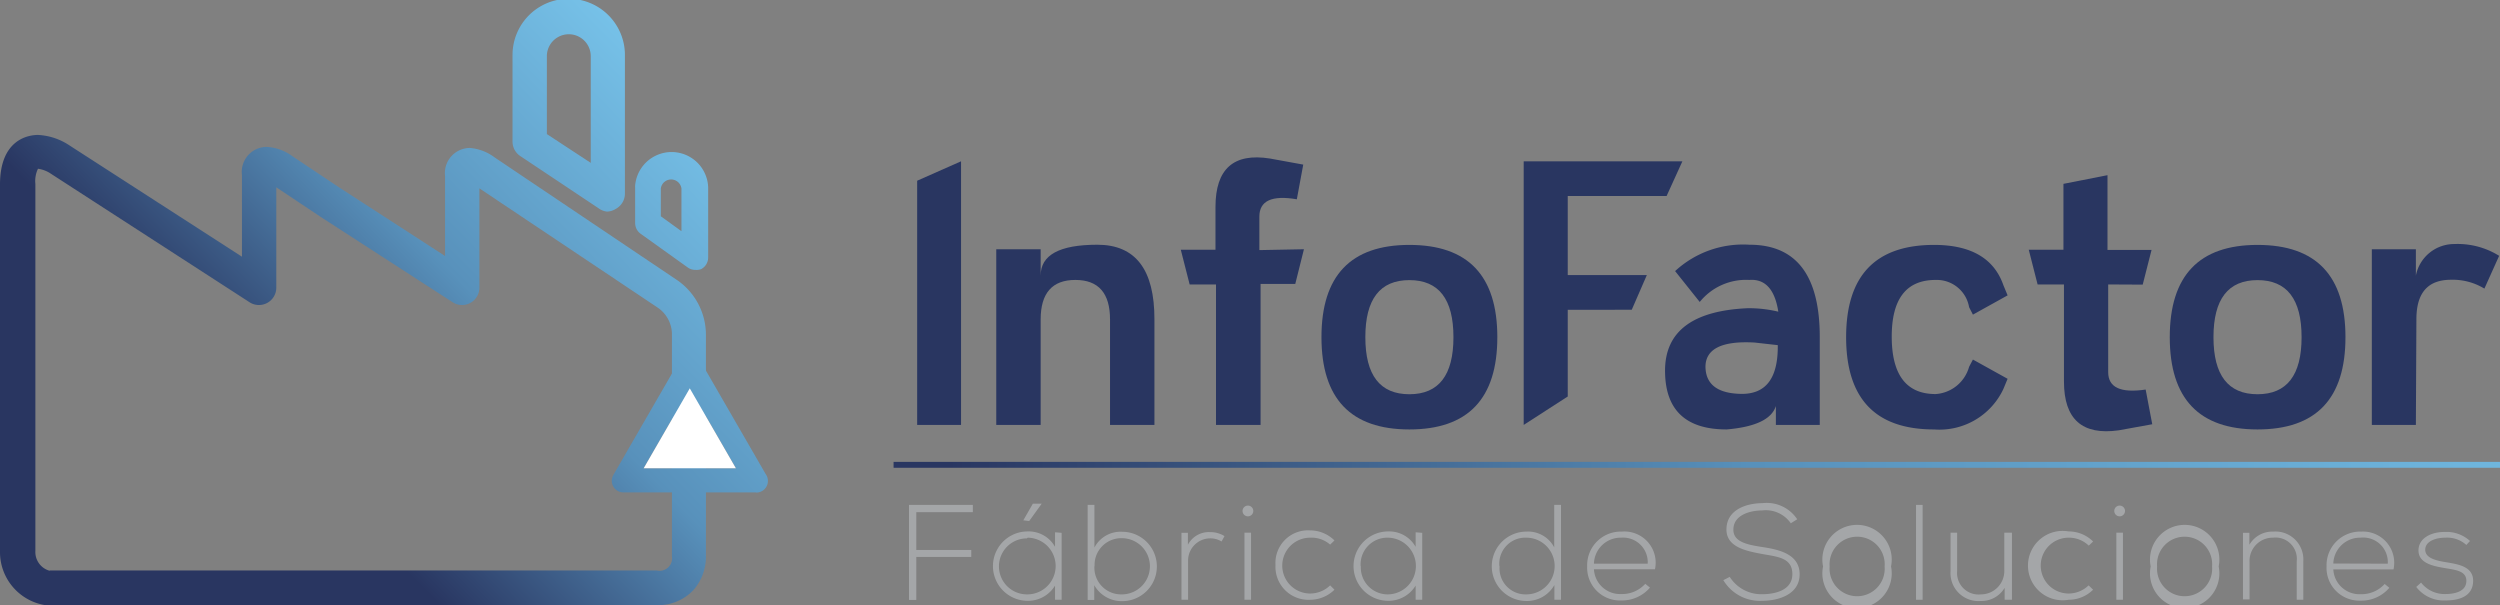 <svg xmlns="http://www.w3.org/2000/svg" xmlns:xlink="http://www.w3.org/1999/xlink" viewBox="0 0 144.14 34.89"><rect x="0" y="0" width="144.14" height="34.89" fill="#808080" stroke="none"/><defs><style>.cls-1{fill:#293661;}.cls-2{fill:#a4a6a8;}.cls-3{fill:url(#linear-gradient);}.cls-4{fill:url(#linear-gradient-2);}.cls-5{fill:url(#linear-gradient-3);}.cls-6{fill:url(#linear-gradient-4);}.cls-7{fill:url(#linear-gradient-5);}.cls-8{fill:#fff;}</style><linearGradient id="linear-gradient" x1="157.96" y1="26.8" x2="54.69" y2="26.8" gradientUnits="userSpaceOnUse"><stop offset="0.01" stop-color="#76c1e8"/><stop offset="0.55" stop-color="#5891bb"/><stop offset="1" stop-color="#293661"/></linearGradient><linearGradient id="linear-gradient-2" x1="38.25" y1="3.75" x2="16.07" y2="25.42" xlink:href="#linear-gradient"/><linearGradient id="linear-gradient-3" x1="37.09" y1="2.56" x2="14.91" y2="24.23" xlink:href="#linear-gradient"/><linearGradient id="linear-gradient-4" x1="42.89" y1="8.5" x2="20.71" y2="30.17" xlink:href="#linear-gradient"/><linearGradient id="linear-gradient-5" x1="50.25" y1="16.03" x2="28.07" y2="37.7" xlink:href="#linear-gradient"/></defs><title>Recurso 11</title><g id="Capa_2" data-name="Capa 2"><g id="Capa_1-2" data-name="Capa 1"><path class="cls-1" d="M52.88,24.5V10.42L55.41,9.3V24.5Z"/><path class="cls-1" d="M63.27,14.11q3.3,0,3.29,4.31V24.5H64V18.42q0-2.28-2-2.28t-2,2.28V24.5H57.44V14.37H60v1.52C60,14.71,61.07,14.11,63.27,14.11Z"/><path class="cls-1" d="M75.18,14.37l-.5,2h-2V24.5H70.11V16.4H68.59l-.51-2h2V11.93q0-3.29,3.14-2.79l1.92.35-.37,2q-2.16-.37-2.16,1v1.93Z"/><path class="cls-1" d="M81.26,24.76q-5.07,0-5.07-5.32t5.07-5.32q5.07,0,5.07,5.32T81.26,24.76Zm2.54-5.32q0-3.29-2.54-3.29t-2.54,3.29q0,3.29,2.54,3.29T83.8,19.44Z"/><path class="cls-1" d="M87.85,24.5V9.3H97l-.91,2H90.39v4.56h4.56l-.87,2H90.39v5Z"/><path class="cls-1" d="M100.87,14.11q4.05,0,4.05,5.32V24.5h-2.53V23.41q-.36,1.14-2.84,1.35Q96,24.76,96,21.37t4.77-3.6a7.31,7.31,0,0,1,1.76.2q-.3-1.93-1.67-1.83A3.43,3.43,0,0,0,98,17.41l-1.42-1.78A5.77,5.77,0,0,1,100.87,14.11Zm-2.54,7q0,1.58,2.1,1.6c1.4,0,2.09-.92,2.07-2.81l-1.33-.15Q98.33,19.59,98.33,21.16Z"/><path class="cls-1" d="M111.51,24.76q-5.07,0-5.07-5.32t5.07-5.32q3.19,0,4,2.33l.24.58-2,1.11-.22-.43a1.89,1.89,0,0,0-1.93-1.57q-2.54,0-2.53,3.29t2.53,3.29a2.15,2.15,0,0,0,1.93-1.57l.22-.42,2,1.11-.24.58A4.07,4.07,0,0,1,111.51,24.76Z"/><path class="cls-1" d="M121.55,16.4v5.06q0,1.32,2.16,1l.38,2-1.93.35Q119,25.26,119,22V16.4h-1.52l-.51-2h2v-3.8l2.54-.5v4.31h2.54l-.51,2Z"/><path class="cls-1" d="M130.16,24.76q-5.06,0-5.06-5.32t5.06-5.32q5.07,0,5.07,5.32T130.16,24.76Zm2.54-5.32q0-3.29-2.54-3.29t-2.54,3.29q0,3.29,2.54,3.29T132.7,19.44Z"/><path class="cls-1" d="M139.29,24.5h-2.54V14.37h2.54v1.52a2.25,2.25,0,0,1,2.22-1.82,4.51,4.51,0,0,1,2.58.68l-.85,1.89a3.5,3.5,0,0,0-1.92-.51c-1.35,0-2,.76-2,2.28Z"/><path class="cls-2" d="M52.83,31.71H56v.4H52.83v2.48h-.42V29.11h3.68v.42H52.83Z"/><path class="cls-2" d="M61.21,30.72v3.86h-.38v-.82a1.81,1.81,0,0,1-1.58.88,2,2,0,0,1,0-4,1.74,1.74,0,0,1,1.58.89v-.84Zm-2,.32a1.61,1.61,0,0,0,0,3.23A1.61,1.61,0,0,0,59.25,31Zm.13-1,.72-1h-.51L59,30v0Z"/><path class="cls-2" d="M63.1,29.11v2.46a1.7,1.7,0,0,1,1.6-.91,2,2,0,0,1,0,4,1.82,1.82,0,0,1-1.61-.92v.85h-.38V29.11Zm0,3.53a1.54,1.54,0,0,0,1.58,1.63,1.62,1.62,0,0,0,0-3.24A1.54,1.54,0,0,0,63.11,32.64Z"/><path class="cls-2" d="M68.49,30.72v.69a1.36,1.36,0,0,1,1.28-.73,1.53,1.53,0,0,1,.83.23l-.17.31a1.22,1.22,0,0,0-.66-.18,1.28,1.28,0,0,0-1.27,1.29v2.25h-.38V30.72Z"/><path class="cls-2" d="M72.26,29.46a.31.31,0,0,1-.62,0A.31.31,0,0,1,72.26,29.46Zm-.51,1.25v3.87h.38V30.71Z"/><path class="cls-2" d="M76.94,34a2,2,0,0,1-1.4.58,1.9,1.9,0,0,1-2-2,1.88,1.88,0,0,1,2-2,2,2,0,0,1,1.4.58l-.25.24A1.63,1.63,0,0,0,75.54,31a1.61,1.61,0,1,0,0,3.22,1.65,1.65,0,0,0,1.15-.47Z"/><path class="cls-2" d="M82,30.72v3.86h-.38v-.82a1.82,1.82,0,0,1-1.58.88,2,2,0,0,1,0-4,1.75,1.75,0,0,1,1.58.89v-.84Zm-3.54,1.93A1.55,1.55,0,0,0,80,34.27,1.61,1.61,0,0,0,80,31,1.54,1.54,0,0,0,78.45,32.65Z"/><path class="cls-2" d="M90,29.11v5.47h-.38v-.85a1.81,1.81,0,0,1-1.61.92,2,2,0,0,1,0-4,1.7,1.7,0,0,1,1.6.91V29.11Zm-3.54,3.54A1.5,1.5,0,0,0,88,34.27,1.62,1.62,0,0,0,88,31,1.5,1.5,0,0,0,86.45,32.65Z"/><path class="cls-2" d="M91.51,32.65a1.94,1.94,0,0,1,2-2,1.8,1.8,0,0,1,1.91,2.17H91.9a1.51,1.51,0,0,0,1.57,1.43,1.8,1.8,0,0,0,1.39-.59l.27.22a2.13,2.13,0,0,1-1.67.74A1.89,1.89,0,0,1,91.51,32.65ZM95,32.5A1.42,1.42,0,0,0,93.47,31,1.54,1.54,0,0,0,91.9,32.5Z"/><path class="cls-2" d="M103.25,30.17a1.75,1.75,0,0,0-1.65-.74c-.64,0-1.66.23-1.66,1.11,0,.69.75.86,1.67,1s2.15.39,2.15,1.57-1.25,1.53-2.16,1.53a2.46,2.46,0,0,1-2.24-1.19l.37-.19a2.15,2.15,0,0,0,1.87,1c.67,0,1.74-.19,1.74-1.16s-.9-1-1.8-1.17-2-.4-2-1.4c0-1.16,1.18-1.52,2.08-1.52a2.1,2.1,0,0,1,2,.93Z"/><path class="cls-2" d="M105.11,32.66a2,2,0,1,1,3.92,0,2,2,0,1,1-3.92,0Zm3.55,0a1.59,1.59,0,1,0-3.17,0,1.59,1.59,0,1,0,3.17,0Z"/><path class="cls-2" d="M110.85,29.11v5.47h-.38V29.11Z"/><path class="cls-2" d="M115.58,34.58v-.69a1.55,1.55,0,0,1-1.38.76,1.61,1.61,0,0,1-1.74-1.71V30.71h.38v2.22a1.24,1.24,0,0,0,1.37,1.34,1.35,1.35,0,0,0,1.35-1.41V30.71H116v3.87Z"/><path class="cls-2" d="M120.68,34a2,2,0,0,1-1.41.58,2,2,0,1,1,0-3.94,2,2,0,0,1,1.41.58l-.25.24a1.64,1.64,0,0,0-1.16-.46,1.61,1.61,0,1,0,0,3.22,1.65,1.65,0,0,0,1.15-.47Z"/><path class="cls-2" d="M122.52,29.46a.31.31,0,0,1-.62,0A.31.31,0,0,1,122.52,29.46Zm-.5,1.25v3.87h.38V30.71Z"/><path class="cls-2" d="M124,32.66a2,2,0,1,1,3.92,0,2,2,0,1,1-3.92,0Zm3.54,0a1.59,1.59,0,1,0-3.17,0,1.59,1.59,0,1,0,3.17,0Z"/><path class="cls-2" d="M129.69,30.72v.69a1.53,1.53,0,0,1,1.37-.76,1.61,1.61,0,0,1,1.74,1.7v2.23h-.38V32.36A1.23,1.23,0,0,0,131.05,31a1.34,1.34,0,0,0-1.35,1.41v2.15h-.38V30.72Z"/><path class="cls-2" d="M134.14,32.65a1.94,1.94,0,0,1,2-2A1.8,1.8,0,0,1,138,32.83h-3.47a1.51,1.51,0,0,0,1.57,1.43,1.81,1.81,0,0,0,1.39-.59l.27.22a2.12,2.12,0,0,1-1.67.74A1.89,1.89,0,0,1,134.14,32.65Zm3.53-.15A1.42,1.42,0,0,0,136.1,31a1.54,1.54,0,0,0-1.57,1.49Z"/><path class="cls-2" d="M142.2,31.42A1.65,1.65,0,0,0,141,31c-.6,0-1.18.22-1.17.71s.69.62,1.17.7c.69.12,1.63.23,1.59,1.13s-.9,1.08-1.59,1.08a2,2,0,0,1-1.69-.78l.28-.25a1.71,1.71,0,0,0,1.41.66c.47,0,1.18-.12,1.2-.73s-.62-.66-1.26-.77-1.49-.27-1.5-1,.75-1.09,1.53-1.08a2,2,0,0,1,1.44.52Z"/><rect class="cls-3" x="51.52" y="26.63" width="92.63" height="0.34"/><path class="cls-4" d="M37.86,34.89H2.6A3.1,3.1,0,0,1,0,31.76c0-1.82,0-13.95,0-14.07V10.64C0,8,1.68,7.78,2.19,7.78A3.58,3.58,0,0,1,4,8.38l9.95,6.42V11.64a.52.52,0,0,1,0-.11V10.09a1.44,1.44,0,0,1,1.43-1.62A2.75,2.75,0,0,1,16.85,9l2.71,1.81,6.1,3.95V10.15a1.45,1.45,0,0,1,1.42-1.62,2.77,2.77,0,0,1,1.46.56l10.41,7a3.83,3.83,0,0,1,1.75,3.14V32A2.93,2.93,0,0,1,40,34,2.79,2.79,0,0,1,37.86,34.89Zm-35-2h35a.72.72,0,0,0,.88-.82s0,0,0-.06V19.2a1.87,1.87,0,0,0-.83-1.47l0,0L27.64,10.86v5.76a1,1,0,0,1-1.52.82L18.48,12.5,15.93,10.8v.84a1,1,0,0,1,0,.11v4.87a1,1,0,0,1-1.52.82L2.91,10a1.71,1.71,0,0,0-.72-.27h0a1.64,1.64,0,0,0-.15.88V17.7c0,.12,0,12.24,0,14.06A1.12,1.12,0,0,0,2.87,32.91Z"/><path class="cls-5" d="M35,12.2A1,1,0,0,1,34.5,12l-4.5-3a1,1,0,0,1-.45-.83v-5a3.24,3.24,0,0,1,6.48,0v8a1,1,0,0,1-.52.87A1,1,0,0,1,35,12.2ZM31.53,7.73l2.53,1.66V3.24a1.26,1.26,0,1,0-2.53,0Z"/><path class="cls-6" d="M40.1,15.56a.75.75,0,0,1-.45-.14l-2.71-1.94a.76.76,0,0,1-.32-.62V10.81a.69.69,0,0,1,0-.12,2.11,2.11,0,0,1,4.21.1v.06h0v4a.76.76,0,0,1-.41.67A.77.77,0,0,1,40.1,15.56Zm-2-3.09,1.19.86V10.87a.6.6,0,0,0-1.19,0v1.63Z"/><path class="cls-7" d="M43.59,28.39H35.94a.67.67,0,0,1-.58-1l3.83-6.63a.67.67,0,0,1,1.16,0l3.8,6.58a.67.67,0,0,1-.55,1.06ZM37.11,27h5.32l-2.66-4.61Z"/><path class="cls-8" d="M37.11,27h5.32l-2.66-4.61Z"/></g></g></svg>